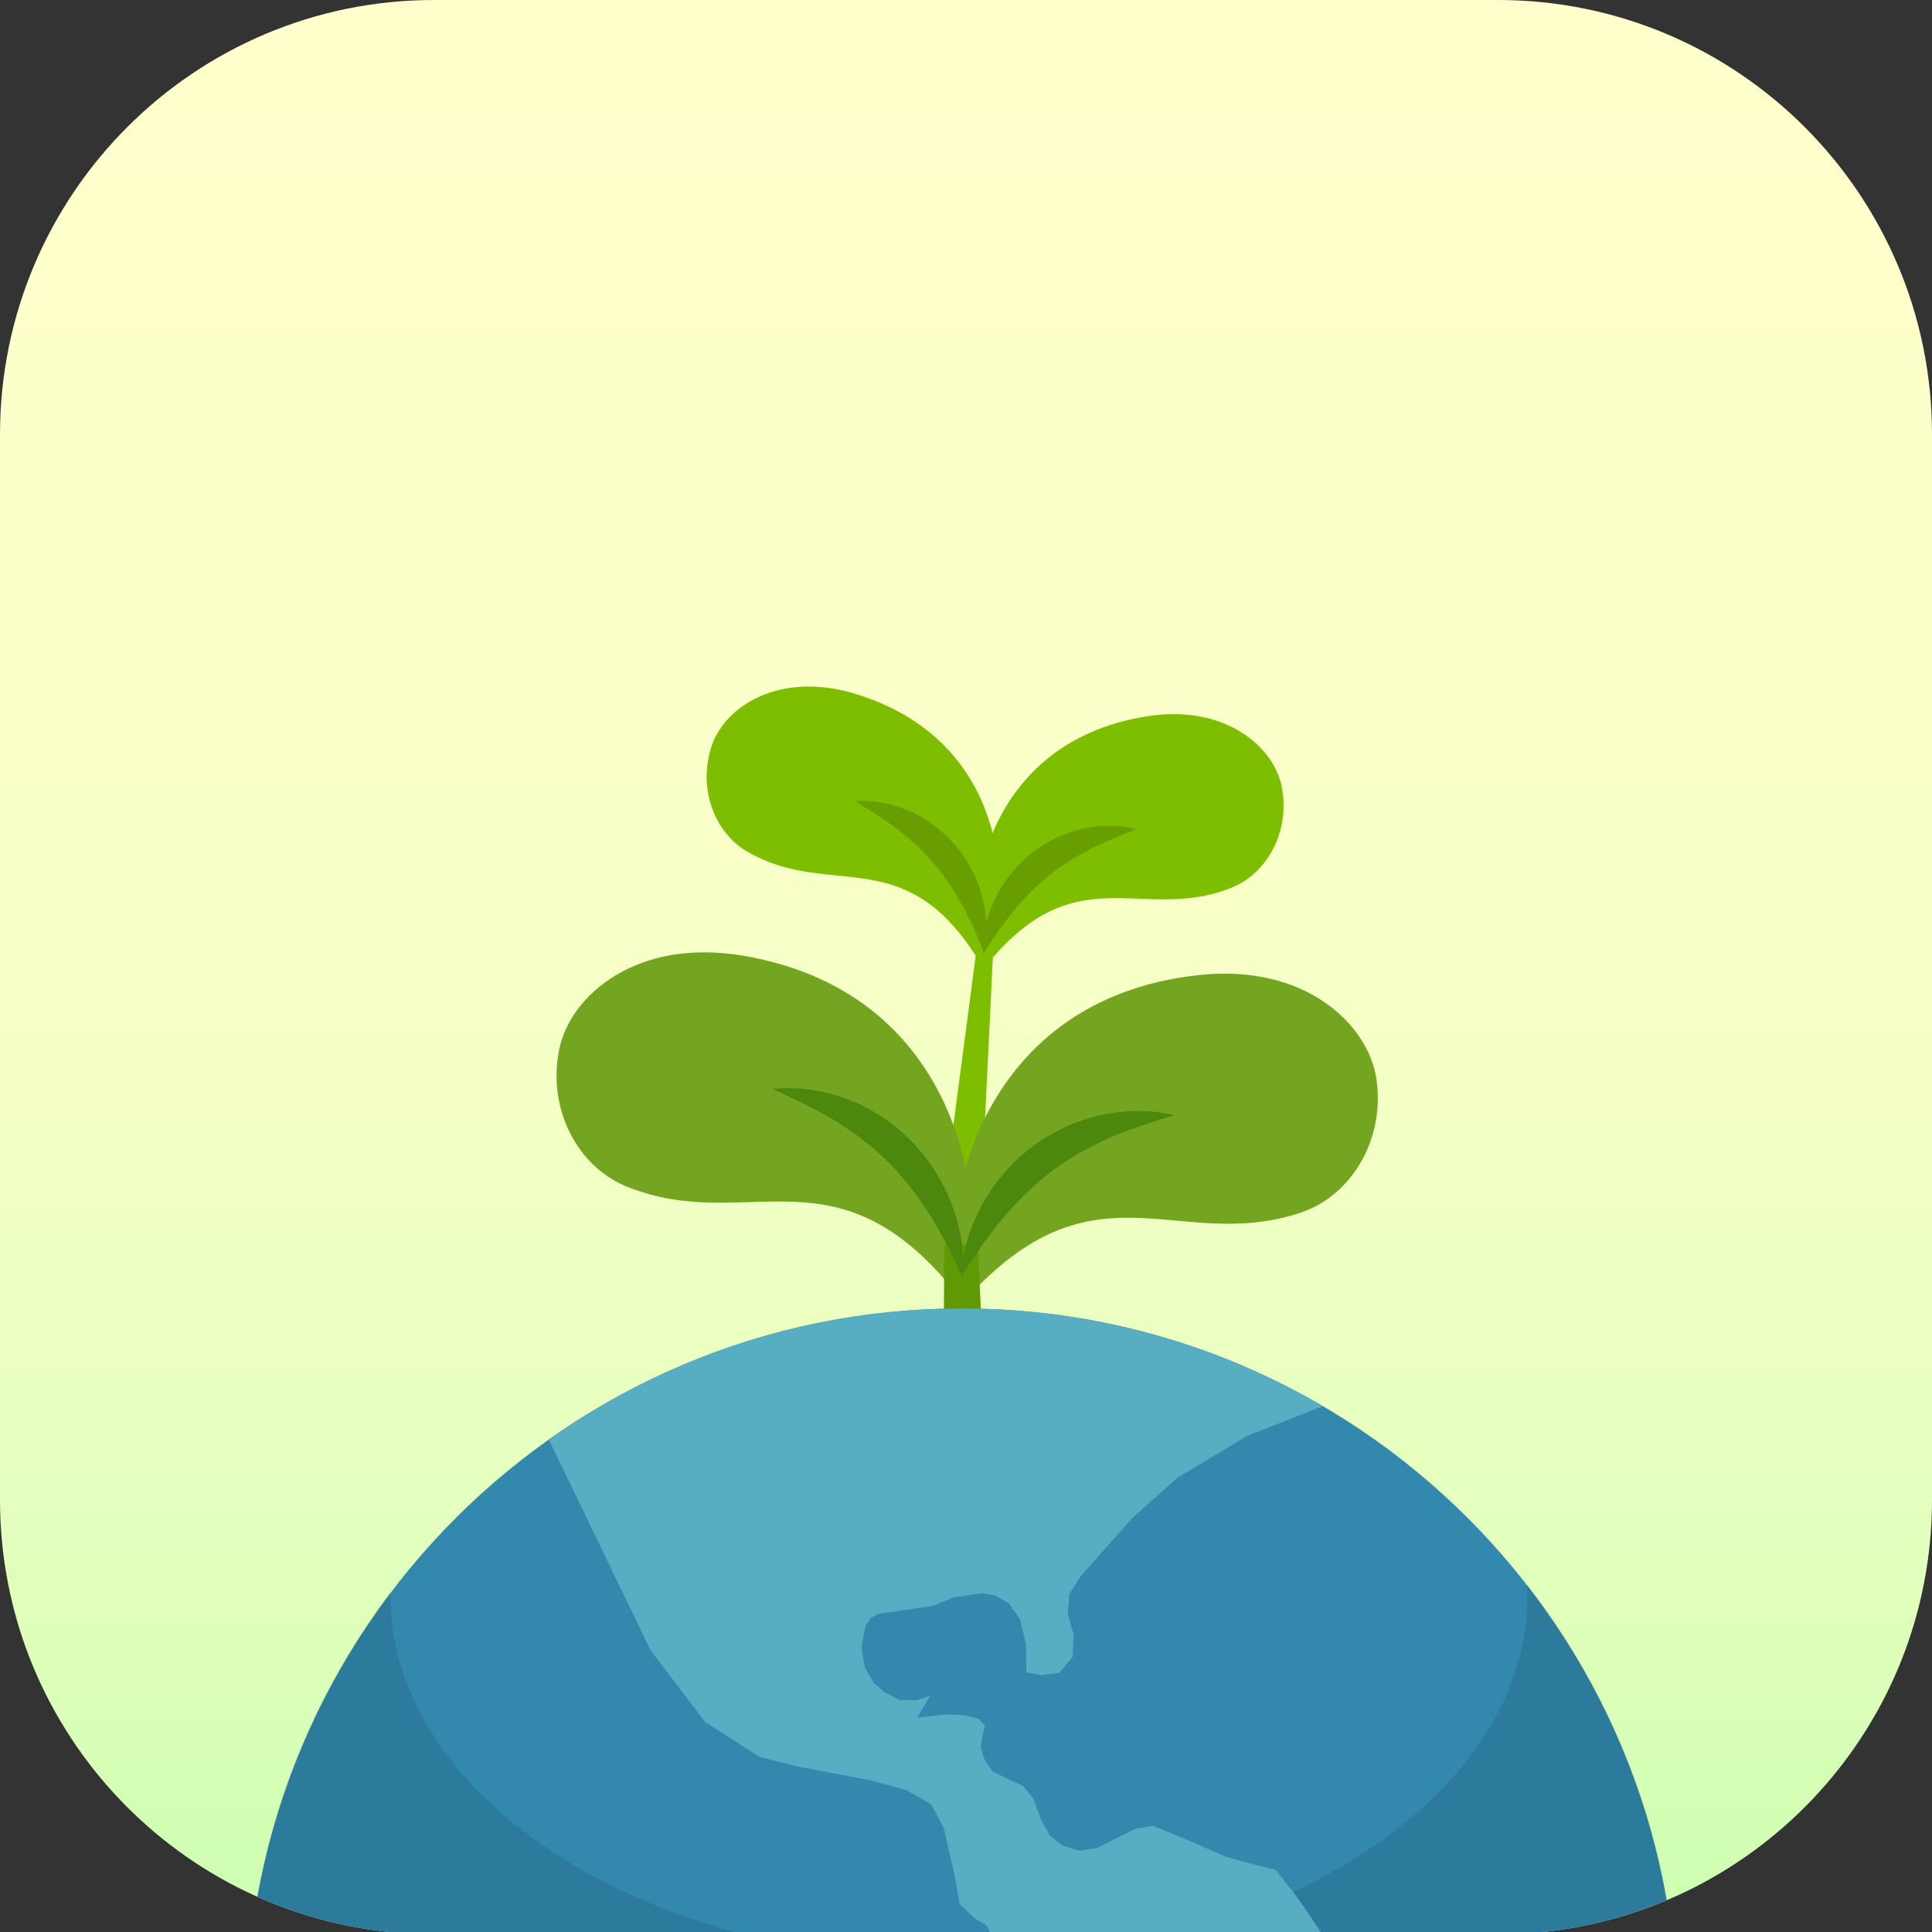 <svg id="fg" xmlns="http://www.w3.org/2000/svg" xmlns:xlink="http://www.w3.org/1999/xlink" viewBox="0 0 1024 1024"><rect x="0" y="0" width="1024" height="1024" fill="#333333" stroke="none"/><defs><style>.cls-1{fill:none;}.cls-2{clip-path:url(#clip-path);}.cls-3{fill:url(#linear-gradient);}.cls-4{fill:#7dbf00;}.cls-5{fill:#689e00;}.cls-6{fill:#74a520;}.cls-7{fill:#5f9904;}.cls-8{fill:#4c870e;}.cls-9{fill:#3288ad;}.cls-10{opacity:0.1;}.cls-11{fill:#57adc1;}</style><clipPath id="clip-path"><path class="cls-1" d="M230,0C103,0,0,103.1,0,230.28V794.93C0,914.11,90.42,1012.14,206.33,1024H817.67C933.57,1012.14,1024,914.11,1024,794.93V230.28C1024,103.1,921,0,794,0Z"/></clipPath><linearGradient id="linear-gradient" y1="1024" x2="1" y2="1024" gradientTransform="matrix(0, -1022.75, -1022.75, 0, 1047808.04, 1025.51)" gradientUnits="userSpaceOnUse"><stop offset="0" stop-color="#cbffb0"/><stop offset="0.01" stop-color="#ccffb1"/><stop offset="0.21" stop-color="#e3ffbd"/><stop offset="0.43" stop-color="#f3ffc5"/><stop offset="0.67" stop-color="#fcffca"/><stop offset="1" stop-color="#ffc"/></linearGradient></defs><title>flora_icon</title><g class="cls-2"><rect class="cls-3" width="1024" height="1024"/><path class="cls-4" d="M519.86,515.29c-10.17-31.39-2.09-121,87.67-135.58,41.73-6.75,67.54,16.09,71.76,37,4.72,23.47-7.35,46.23-26.88,53.93-48.62,19.16-83.07-19.43-132.55,44.63"/><path class="cls-4" d="M521.77,514.21c14.4-29.69,18.76-119.6-68.13-146.37-40.41-12.45-69.12,6.62-76.18,26.76-7.92,22.6.9,46.8,19.18,57.12,45.51,25.69,84.95-7.78,125.13,62.49"/><polygon class="cls-4" points="499.1 643.39 519.59 644.52 526.37 504.62 517.46 504.29 499.1 643.39"/><path class="cls-5" d="M521.39,504.47s-.69-1.74-1.91-4.63c-.6-1.45-1.35-3.18-2.21-5.13s-1.84-4.11-3-6.41-2.32-4.77-3.7-7.29-2.84-5.12-4.42-7.75c-.83-1.29-1.61-2.63-2.51-3.91s-1.75-2.61-2.66-3.9-1.91-2.54-2.83-3.84l-1.5-1.87c-.5-.62-1-1.26-1.53-1.84-1-1.21-2.06-2.44-3.17-3.59l-1.61-1.75-1.68-1.67c-1.08-1.15-2.25-2.19-3.39-3.26s-2.31-2.05-3.45-3.07-2.34-1.91-3.47-2.87c-.59-.45-1.13-1-1.72-1.38s-1.17-.85-1.74-1.29l-1.68-1.29c-.56-.42-1.15-.77-1.69-1.18-1.12-.78-2.19-1.57-3.25-2.29s-2.1-1.36-3.08-2c-.49-.33-1-.69-1.44-1s-.95-.57-1.4-.86c-1.81-1.12-3.38-2.23-4.73-3-2.68-1.63-4.23-2.75-4.23-2.75s1.84-.17,5.08-.14a48.42,48.42,0,0,1,5.82.44,64.74,64.74,0,0,1,7.48,1.37c1.36.33,2.73.81,4.19,1.23.73.22,1.46.46,2.2.73l2.22.88a43.39,43.39,0,0,1,4.55,2.05,52.08,52.08,0,0,1,4.61,2.51c1.51.94,3.09,1.87,4.55,3l2.24,1.66c.76.55,1.44,1.19,2.17,1.79l2.15,1.86c.69.66,1.36,1.33,2,2,1.39,1.32,2.63,2.78,3.89,4.23s2.38,3,3.53,4.53c.55.79,1.07,1.58,1.59,2.38s1,1.57,1.5,2.4l1.4,2.43c.45.81.84,1.65,1.26,2.47.83,1.64,1.52,3.31,2.21,4.95a68.09,68.09,0,0,1,3,9.72,65.76,65.76,0,0,1,1.51,8.92,57.41,57.41,0,0,1-.2,13.44,28.06,28.06,0,0,1-1.07,5"/><path class="cls-5" d="M521.06,505.61a28.35,28.35,0,0,1-.14-5.11,56.78,56.78,0,0,1,2.23-13.26,68.18,68.18,0,0,1,3.09-8.5,69,69,0,0,1,4.77-9c1-1.48,2-3,3.06-4.46.56-.73,1.1-1.49,1.69-2.2l1.81-2.15c.6-.73,1.26-1.4,1.92-2.08s1.31-1.38,2-2c1.42-1.29,2.79-2.63,4.3-3.82s3-2.42,4.59-3.46c.79-.54,1.57-1.09,2.37-1.6l2.45-1.45c.82-.46,1.61-1,2.46-1.37l2.5-1.22c1.65-.83,3.36-1.46,5-2.11s3.35-1.15,5-1.64a42.71,42.71,0,0,1,4.85-1.18l2.35-.47c.77-.14,1.53-.23,2.29-.32,1.51-.16,3-.38,4.35-.45a64.05,64.05,0,0,1,7.6,0,49.42,49.42,0,0,1,5.8.62c3.19.56,5,1.06,5,1.06s-1.72.82-4.65,1.94c-1.47.52-3.22,1.33-5.2,2.1-.5.21-1,.4-1.53.6s-1.05.46-1.6.69c-1.08.49-2.22,1-3.4,1.45s-2.37,1.09-3.6,1.66c-.61.3-1.25.54-1.88.85l-1.89,1c-.64.33-1.29.64-1.94,1s-1.28.7-1.94,1c-1.29.73-2.65,1.37-3.94,2.19s-2.66,1.51-3.95,2.4-2.64,1.65-3.91,2.58l-2,1.34-1.9,1.44c-1.3.92-2.52,1.95-3.77,2.95-.63.48-1.23,1-1.83,1.54l-1.82,1.56c-1.14,1.11-2.36,2.13-3.48,3.26s-2.26,2.21-3.32,3.36-2.12,2.28-3.17,3.4c-2,2.29-4,4.56-5.75,6.81s-3.45,4.44-5,6.5-2.87,4-4.08,5.78-2.25,3.33-3.1,4.64c-1.73,2.62-2.72,4.21-2.72,4.21"/><path class="cls-6" d="M510.84,690.53c14.06-42.31,4-163.49-117.07-184-56.31-9.54-91.39,21.06-97.3,49.29-6.62,31.66,9.47,62.51,35.77,73.11,65.48,26.37,112.39-25.41,178.6,61.61"/><path class="cls-6" d="M507.53,693.53c-11.52-43.07,5.71-163.44,127.8-176.72,56.78-6.18,90,26.45,94.19,55,4.73,32-13.16,61.85-40,70.86-66.93,22.43-110.68-32-181.94,50.88"/><polygon class="cls-7" points="527.16 846.86 499.44 847.48 500.5 659.08 518.25 659.82 527.16 846.86"/><path class="cls-8" d="M509.63,676.78s0-.62,0-1.78a49.85,49.85,0,0,1,.38-5,82,82,0,0,1,4.21-17.43A91.69,91.69,0,0,1,519,641.47a94.82,94.82,0,0,1,6.95-11.68c1.38-1.92,2.78-3.89,4.35-5.76.79-.94,1.54-1.91,2.37-2.83l2.53-2.76c.82-.94,1.74-1.8,2.65-2.68s1.81-1.76,2.75-2.62c1.94-1.64,3.83-3.36,5.88-4.88s4.08-3.08,6.26-4.4c1.07-.69,2.13-1.38,3.21-2l3.32-1.83c1.11-.58,2.18-1.23,3.32-1.74l3.37-1.54c2.22-1.06,4.52-1.84,6.75-2.66s4.48-1.44,6.67-2.06a64.14,64.14,0,0,1,6.49-1.48l3.13-.58c1-.18,2.06-.29,3.07-.4,2-.19,3.94-.47,5.8-.56A92.26,92.26,0,0,1,608,589a69.85,69.85,0,0,1,7.73.77c4.27.7,6.65,1.29,6.65,1.29s-2.36.88-6.4,2.05c-2,.53-4.43,1.44-7.17,2.28l-2.12.65c-.73.22-1.46.51-2.21.78-1.51.55-3.09,1.07-4.73,1.64s-3.29,1.26-5,1.93c-.86.35-1.75.62-2.62,1l-2.65,1.15-2.72,1.16c-.92.37-1.8.85-2.72,1.27-1.82.9-3.72,1.69-5.54,2.72s-3.75,1.88-5.57,3-3.73,2.11-5.53,3.32l-2.76,1.73c-.9.62-1.8,1.24-2.69,1.87-1.83,1.2-3.56,2.55-5.32,3.87-.9.63-1.74,1.33-2.59,2l-2.56,2.06c-1.61,1.48-3.33,2.84-4.9,4.35s-3.18,3-4.66,4.5-3,3.06-4.42,4.57c-2.83,3.09-5.53,6.16-8,9.21s-4.71,6-6.77,8.8-3.86,5.44-5.48,7.81-3,4.5-4.11,6.28-2,3.19-2.6,4.17l-.91,1.51"/><path class="cls-8" d="M510,676.91s-.25-.56-.71-1.62-1.15-2.56-2-4.47-2-4.18-3.25-6.76-2.74-5.43-4.41-8.47-3.5-6.29-5.56-9.6-4.3-6.74-6.7-10.18c-1.25-1.69-2.44-3.44-3.78-5.11s-2.66-3.39-4-5.07-2.88-3.27-4.29-5L473,618.29c-.74-.8-1.48-1.61-2.29-2.36-1.57-1.53-3.11-3.1-4.77-4.53l-2.42-2.21c-.84-.69-1.67-1.39-2.51-2.07-1.63-1.44-3.36-2.71-5.05-4s-3.43-2.49-5.12-3.72-3.45-2.29-5.14-3.42c-.86-.54-1.67-1.14-2.53-1.62l-2.54-1.5-2.48-1.49c-.82-.49-1.66-.88-2.47-1.34-1.62-.88-3.19-1.78-4.73-2.57s-3-1.51-4.47-2.25c-.71-.36-1.39-.75-2.08-1.06s-1.37-.61-2-.93c-2.61-1.18-4.87-2.4-6.81-3.19-3.85-1.7-6.07-2.87-6.07-2.87s2.43-.28,6.75-.41A70.8,70.8,0,0,1,424,577a92.62,92.62,0,0,1,10.06,1.31c1.84.34,3.71.86,5.68,1.32,1,.24,2,.49,3,.79l3,1a60.92,60.92,0,0,1,6.24,2.32c2.09.9,4.26,1.77,6.35,2.92s4.28,2.18,6.34,3.52l3.14,2c1.06.65,2,1.43,3.06,2.15l3,2.25c1,.8,1.94,1.62,2.91,2.44,2,1.6,3.79,3.41,5.63,5.19s3.49,3.73,5.2,5.61c.81,1,1.59,2,2.38,3s1.58,2,2.27,3l2.15,3.06c.7,1,1.32,2.09,2,3.12,1.31,2.07,2.44,4.2,3.55,6.29a97.18,97.18,0,0,1,5.37,12.48,94,94,0,0,1,3.27,11.63,81.89,81.89,0,0,1,1.88,17.82,50,50,0,0,1-.27,5c-.12,1.15-.24,1.76-.24,1.76"/><path class="cls-9" d="M889.05,1072.81c0,209.48-169.82,379.3-379.3,379.3s-379.3-169.82-379.3-379.3,169.82-379.3,379.3-379.3,379.3,169.81,379.3,379.3"/><path class="cls-10" d="M809.37,839.68c.1,2.08.17,4.17.17,6.26,0,107.1-134.88,193.92-301.27,193.92S207,953,207,845.94c0-.74,0-1.48,0-2.23a377.63,377.63,0,0,0-76.59,228.57c0,209.48,169.82,379.3,379.3,379.3s379.3-169.82,379.3-379.3A377.62,377.62,0,0,0,809.37,839.68Z"/><path class="cls-11" d="M566.61,845l6.2-9.55,27.46-31,23.87-21.24,37-22.21,32.23-12.65,7.75-3A379.49,379.49,0,0,0,290.88,763l53.83,111.5,28.89,38.08,29,18.65,20.73,5.18,38.34,7.26,18.8,5.17,13.19,7.63,6.6,12.5,5.9,26,2.43,14.23,8.25,7.77,6.33,3.68,3.46,7.64,2.09,6.59-2.09,9.38-5.2,16.31-2.08,17,1,16.66,4.16,21.17,8.33,19.44,9,13.88L552,1161.25,562.4,1172l9.72,9,7.63,13.88,1.74,16.66L578,1232.41l-4.86,18-8.33,17.35-8,18.74-9.72,17.61-3.47,8.08,4.17,13.53,7.64,6.6,8.32,1.73,11.81-1.73,19.09-8.68,19.09-11.8,21.86-14.23,13.54-12.15,17.13-16.66,16.19-20.48L694.64,1231,711,1210.19,723.79,1197l11.46-9.71,14.57-41,7.2-23.6.65-14-1.8-15.2-3.59-7.32-10.78-7.6-10.4-8.24-8.36-10-10.26-16.23-13.85-22.21-10.51-15.51-11.93-15.28L664,988l-14.08-3.82-22.92-10-15.76-6.45-9.07,1.43-9.31,4.54-11.22,5.73-9.79,1.43-9.07-2.86-6.21-5-4.77-8.35-4.06-11.22-5.26-6.69-8.59-4.06L526.26,939l-4.15-5.73-2.3-6.92.72-5.49,1.58-6-3.25-3.82-7.57-1.91-8.43-.48-8.12.72-8.59,1,6.92-11.7-6.92,2.39h-9.31L469,897l-5.73-4.77-4.77-8.12-1.91-11,2.15-11.22,2.62-4.3,4.06-2.15,28.89-4.29,11.46-4.54,14.32-2.15,7.39,1.19,7.17,4.06,6,8.6,3.11,13.13.24,15,7.88,1.43,9.54-1.19,7.17-8.6L569,866.2l-3.11-11,.72-7.41Z"/></g></svg>